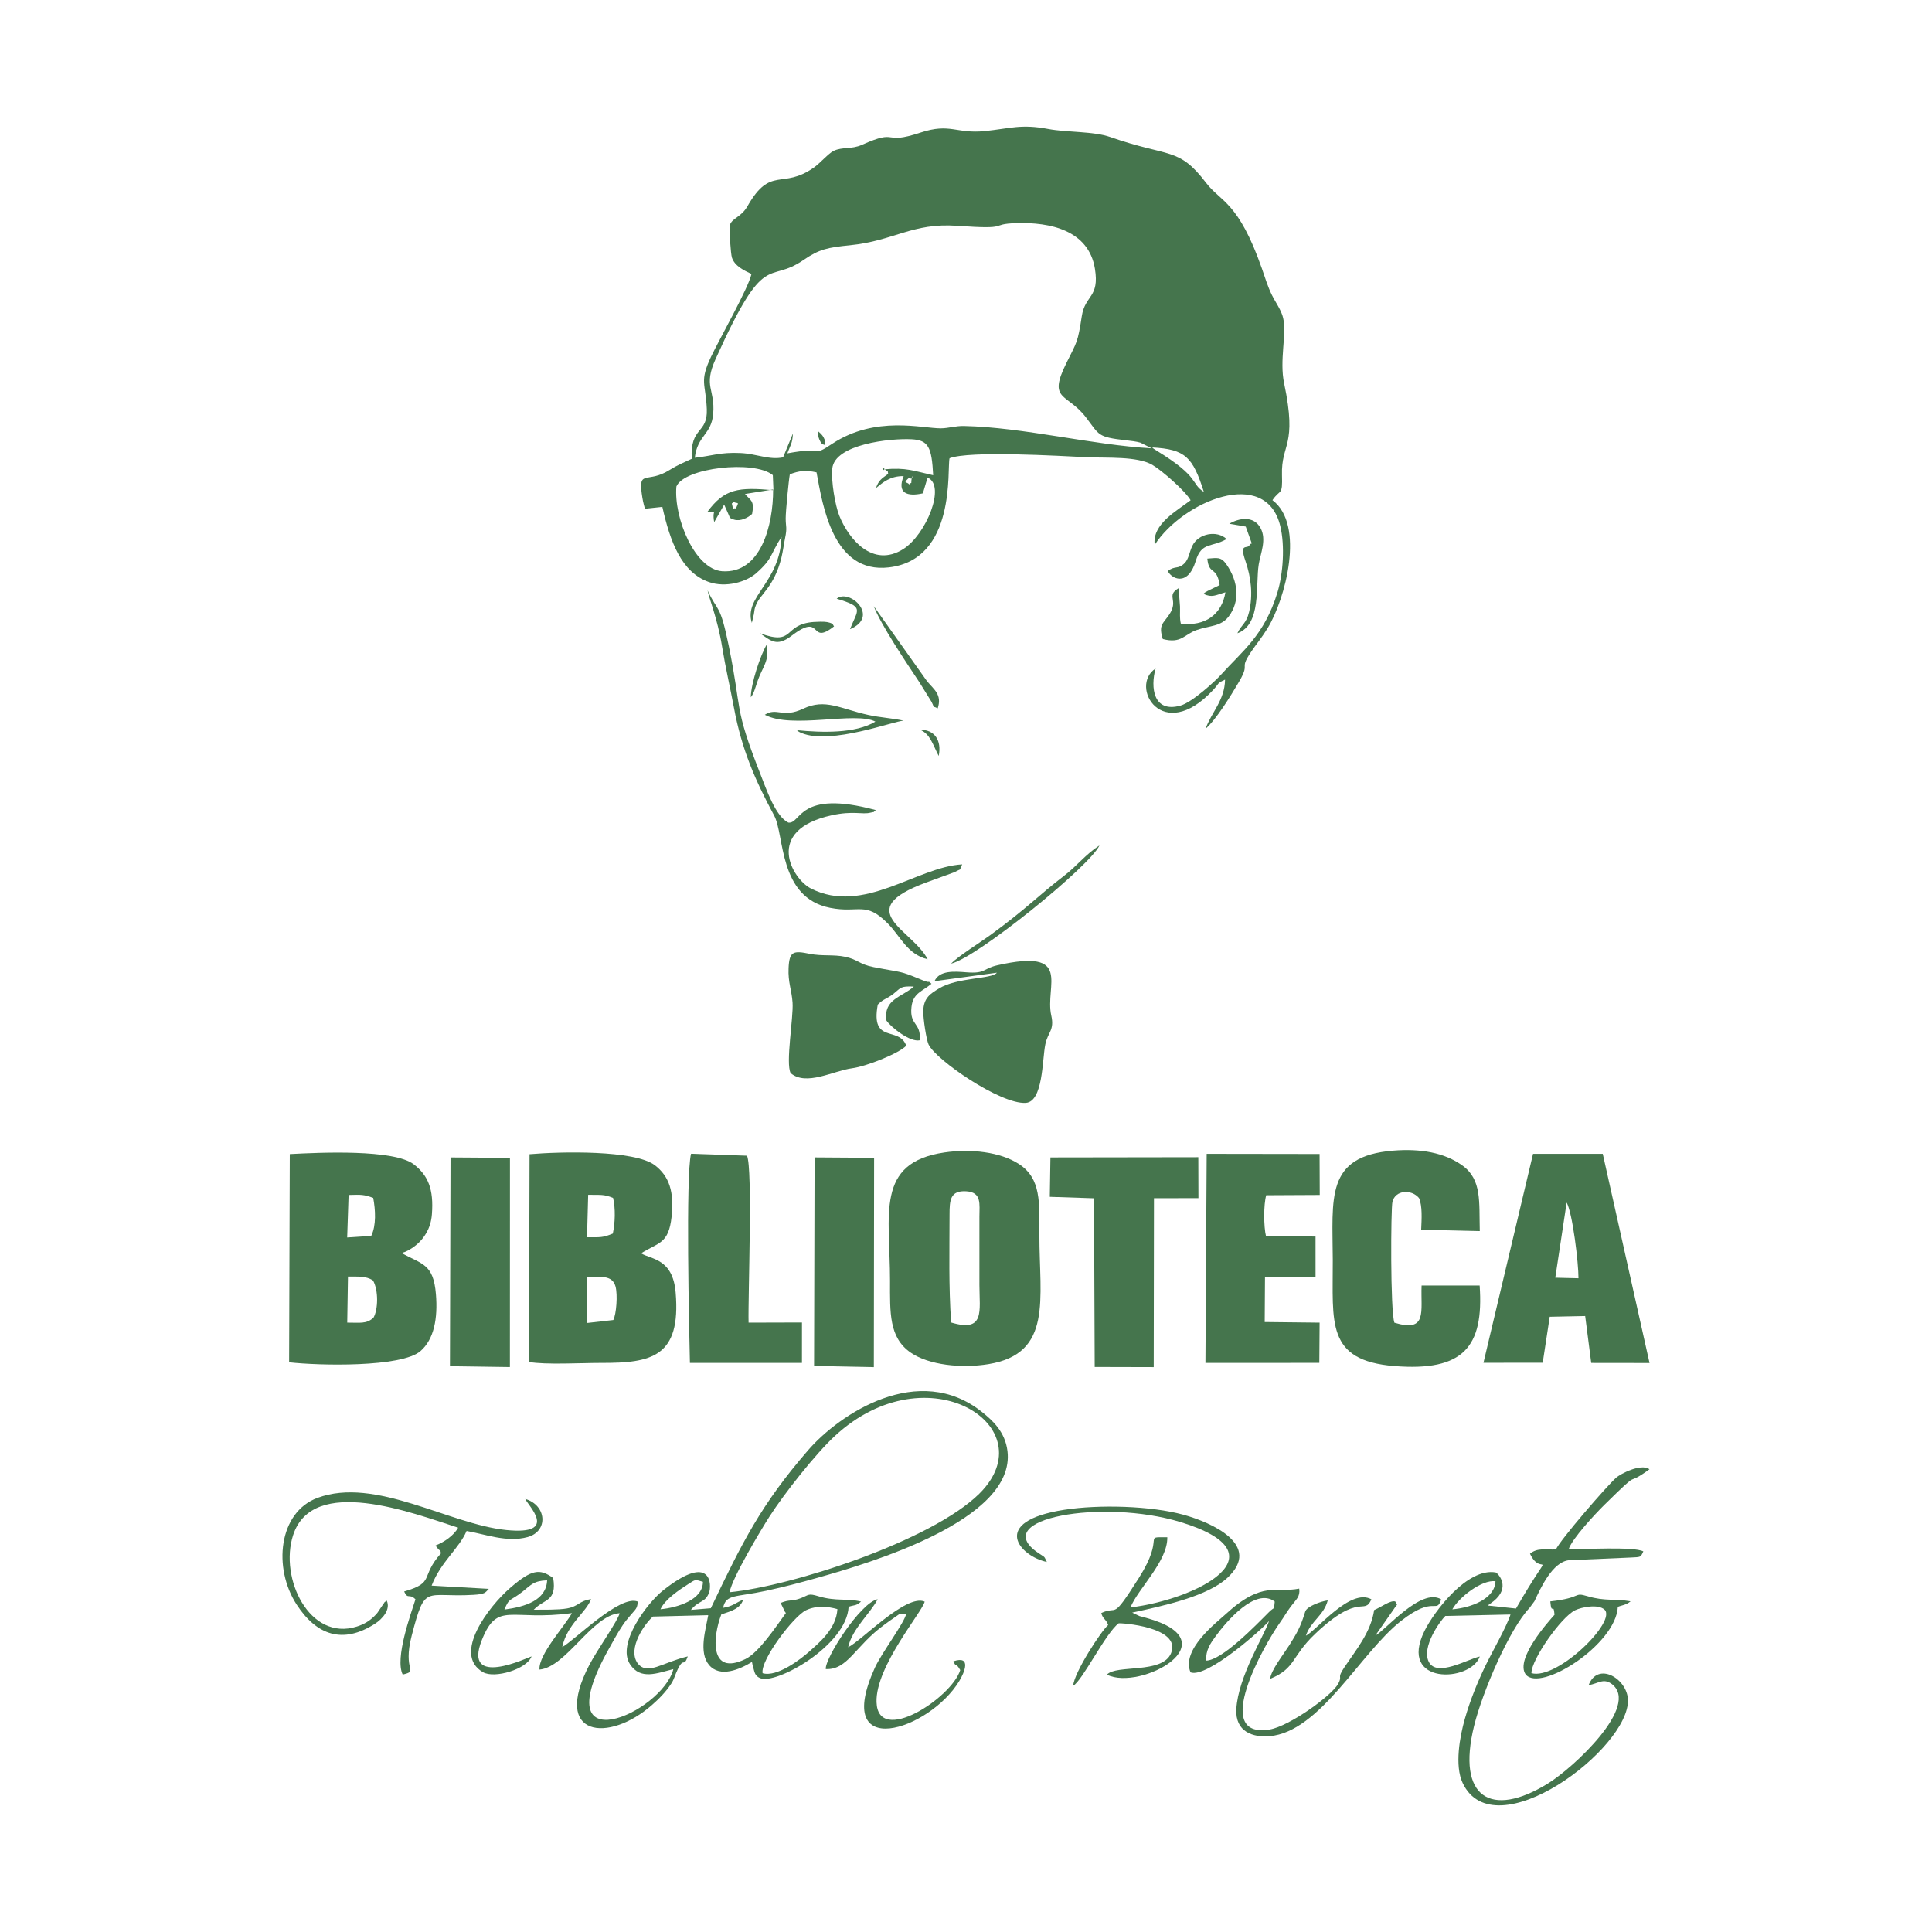<?xml version="1.0" encoding="UTF-8" standalone="no"?>
<!-- Created with Inkscape (http://www.inkscape.org/) -->

<svg
   width="1080"
   height="1080"
   viewBox="0 0 285.75 285.75"
   version="1.1"
   id="svg1"
   xml:space="preserve"
   inkscape:version="1.4 (e7c3feb100, 2024-10-09)"
   sodipodi:docname="Biblioteca-Logo.svg"
   inkscape:export-filename="Biblioteca-Logo.png"
   inkscape:export-xdpi="96"
   inkscape:export-ydpi="96"
   xmlns:inkscape="http://www.inkscape.org/namespaces/inkscape"
   xmlns:sodipodi="http://sodipodi.sourceforge.net/DTD/sodipodi-0.dtd"
   xmlns="http://www.w3.org/2000/svg"
   xmlns:svg="http://www.w3.org/2000/svg"><sodipodi:namedview
     id="namedview1"
     pagecolor="#505050"
     bordercolor="#eeeeee"
     borderopacity="1"
     inkscape:showpageshadow="0"
     inkscape:pageopacity="0"
     inkscape:pagecheckerboard="0"
     inkscape:deskcolor="#505050"
     inkscape:document-units="px"
     inkscape:zoom="0.30510348"
     inkscape:cx="1902.6332"
     inkscape:cy="737.45472"
     inkscape:window-width="1366"
     inkscape:window-height="704"
     inkscape:window-x="0"
     inkscape:window-y="0"
     inkscape:window-maximized="1"
     inkscape:current-layer="layer1" /><defs
     id="defs1" /><g
     inkscape:label="Camada 1"
     inkscape:groupmode="layer"
     id="layer1"><g
       id="g2"
       transform="translate(0,11.707)"><path
         class="fil0"
         d="m 108.502,62.52 c 0.59,0.383 0.898,-0.206 0.338,0.987 -0.498,-0.19 -0.339,0.45 -0.507,-0.345 -0.136,-0.643 -0.145,-0.238 0.17,-0.643 z m -3.916,1.53 c 1.815,0.094 0.639,-0.765 1.044,1.473 l 1.477,-2.594 0.548,1.229 c 0.354,0.706 0.124,0.757 0.962,1.001 0.895,0.261 1.999,-0.266 2.621,-0.853 0.394,-2.009 -0.259,-1.991 -1.048,-2.95 l 4.161,-0.668 c 0.011,5.319 -1.835,12.473 -7.526,12.092 -4.007,-0.269 -7.183,-7.811 -6.785,-12.525 1.136,-2.787 11.499,-3.96 14.265,-1.687 l 0.092,2.226 c -5.137,-0.46 -7.243,-0.268 -9.811,3.256 z m 29.905,-5.124 c 0.618,0.651 0.474,-1.037 0.316,0.396 -0.091,0.827 0.143,0.08 -0.316,0.626 -0.352,-0.463 -1.06,-0.077 0,-1.023 z m -3.127,-0.545 c -1.03,0.741 -1.409,0.98 -1.808,2.105 1.028,-0.839 2.112,-1.804 4.1,-1.773 -1.025,2.525 0.517,3.071 2.842,2.545 l 0.692,-2.323 c 2.775,1.154 -0.221,8.437 -3.591,10.565 -4.533,2.863 -8.112,-1.514 -9.478,-4.97 -0.574,-1.451 -1.215,-5.034 -1.023,-6.942 0.361,-3.586 8.551,-4.492 11.74,-4.324 2.507,0.132 2.97,1.198 3.182,5.318 -2.885,-0.637 -3.957,-1.17 -7.243,-0.872 -0.179,0.439 -0.566,-0.74 0.199,0.089 0.49,0.531 0.23,-0.325 0.387,0.582 z m 39.048,-3.908 c 4.924,0.271 5.999,1.421 7.642,6.573 -1.988,-1.251 -0.491,-2.118 -6.932,-6.067 -0.77,-0.472 -0.368,-0.236 -0.71,-0.507 z m -0.069,0.132 c -8.803,-0.486 -18.972,-3.117 -27.755,-3.304 -1.291,-0.028 -2.265,0.33 -3.408,0.343 -2.767,0.03 -9.664,-1.945 -16.083,2.28 -3.037,1.999 -0.828,0.335 -6.648,1.422 0.458,-1.219 0.755,-1.448 0.827,-2.94 l -1.451,3.528 c -2.03,0.435 -3.88,-0.521 -6.301,-0.634 -3.05,-0.142 -4.211,0.432 -6.759,0.7 0.366,-3.308 2.478,-3.401 2.723,-6.544 0.286,-3.676 -1.502,-3.948 0.354,-8.068 7.431,-16.496 7.612,-10.916 13.014,-14.649 2.307,-1.594 3.576,-1.843 6.868,-2.173 6.538,-0.656 9.192,-3.352 15.857,-2.876 8.193,0.584 4.494,-0.266 8.765,-0.397 4.911,-0.15 10.661,1.015 11.595,6.742 0.704,4.317 -1.456,3.853 -1.941,7.025 -0.602,3.937 -0.707,3.764 -2.273,6.922 -2.8,5.643 0.065,4.378 2.873,8.022 2.037,2.645 1.641,2.93 5.955,3.413 0.738,0.083 1.483,0.166 2.113,0.347 z M 111.145,28.811 c -0.431,2.06 -4.796,9.74 -5.981,12.252 -1.752,3.714 -0.788,3.879 -0.626,7.726 0.159,3.758 -2.489,2.521 -2.226,7.365 -1.196,0.564 -2.067,0.892 -3.323,1.678 -3.162,1.979 -4.562,-0.085 -4.076,3.432 0.125,0.901 0.22,1.398 0.479,2.273 l 2.572,-0.274 c 1.147,5.104 2.798,9.677 6.886,11.114 2.488,0.875 5.528,-0.005 7.005,-1.312 2.466,-2.183 2.012,-2.682 3.733,-5.372 -0.201,6.76 -5.618,8.852 -4.387,12.727 l 0.293,-1.254 c 0.146,-0.798 0.043,-0.698 0.327,-1.409 0.656,-1.64 2.699,-2.673 3.76,-7.017 0.239,-0.977 0.36,-2.015 0.535,-2.854 0.334,-1.611 0.098,-1.614 0.091,-2.909 -0.006,-1.048 0.451,-5.676 0.611,-6.533 1.356,-0.521 2.34,-0.641 3.951,-0.285 0.91,4.914 2.442,15.009 10.688,14.054 10.057,-1.165 8.586,-14.675 8.989,-16.144 2.953,-1.141 16.163,-0.347 20.37,-0.147 2.844,0.135 7.357,-0.18 9.609,1.122 1.385,0.801 4.882,3.851 5.672,5.239 -1.958,1.522 -5.717,3.494 -5.313,6.59 4.174,-6.448 16.456,-11.602 18.576,-2.77 0.701,2.922 0.421,7.037 -0.422,9.812 -1.924,6.329 -5.199,8.678 -8.376,12.196 -0.807,0.894 -4.209,4.058 -5.988,4.547 -4.009,1.101 -4.438,-2.71 -3.657,-5.494 -3.959,2.578 0.952,11.276 8.504,3.187 0.998,-1.07 0.496,-0.954 1.771,-1.539 -0.055,3.07 -2.027,4.833 -2.881,7.266 1.59,-1.401 3.69,-4.812 4.956,-6.969 2.006,-3.418 -0.772,-1.096 3.001,-6.108 0.382,-0.508 0.897,-1.277 1.227,-1.816 2.599,-4.235 5.577,-15.28 0.705,-18.916 1.174,-1.726 1.506,-0.554 1.411,-3.698 -0.143,-4.743 2.306,-4.176 0.319,-13.57 -0.722,-3.413 0.401,-7.236 -0.142,-9.656 -0.263,-1.172 -1.128,-2.323 -1.666,-3.412 -0.633,-1.285 -1.006,-2.563 -1.48,-3.918 -3.48,-9.949 -6.086,-9.831 -8.247,-12.671 -4.087,-5.369 -5.44,-3.725 -14.176,-6.783 -2.519,-0.881 -6.349,-0.658 -9.206,-1.198 -4.018,-0.761 -5.615,-0.065 -9.377,0.318 -4.192,0.426 -5.098,-1.237 -9.491,0.222 -5.822,1.934 -3.09,-0.677 -8.651,1.81 -1.575,0.704 -2.889,0.271 -4.193,0.895 -0.755,0.361 -1.99,1.808 -2.924,2.466 -4.702,3.309 -6.377,-0.33 -9.816,5.705 -0.957,1.679 -2.26,1.734 -2.606,2.792 -0.148,0.452 0.124,4.298 0.303,4.832 0.413,1.234 1.77,1.886 2.885,2.41 z"
         id="path7"
         style="clip-rule:evenodd;fill:#45754d;fill-opacity:1;fill-rule:evenodd;stroke-width:0.04;image-rendering:optimizeQuality;shape-rendering:geometricPrecision;text-rendering:geometricPrecision" /><path
         class="fil0"
         d="m 90.709,183.53 -3.847,0.434 -0.002,-6.824 c 1.995,0.007 3.697,-0.272 4.171,1.407 0.35,1.239 0.126,4.145 -0.322,4.983 z M 86.992,165.008 c 1.884,0.039 2.281,-0.107 3.685,0.462 0.37,1.531 0.306,3.724 -0.041,5.271 -1.471,0.614 -1.819,0.552 -3.813,0.545 z m -8.753,24.721 c 2.352,0.45 8.006,0.136 10.688,0.144 7.456,0.024 11.797,-0.891 11.007,-10.383 -0.424,-5.091 -3.595,-4.891 -5.113,-5.827 2.6,-1.633 4.066,-1.374 4.509,-5.402 0.407,-3.694 -0.355,-5.998 -2.46,-7.613 -3,-2.3 -14.057,-2.029 -18.549,-1.641 z"
         id="path13"
         style="clip-rule:evenodd;fill:#45754d;fill-opacity:1;fill-rule:evenodd;stroke-width:0.04;image-rendering:optimizeQuality;shape-rendering:geometricPrecision;text-rendering:geometricPrecision" /><path
         class="fil0"
         d="m 51.467,177.099 c 1.483,0.024 2.663,-0.112 3.707,0.589 0.816,1.448 0.761,4.285 0.066,5.496 -1.055,0.978 -2.066,0.712 -3.882,0.731 z m 0.092,-12.066 c 1.893,-0.058 2.261,-0.075 3.642,0.434 0.341,1.81 0.457,4.073 -0.29,5.614 l -3.561,0.238 z m -8.796,24.748 c 4.389,0.499 16.629,0.784 19.436,-1.664 2.002,-1.746 2.568,-4.827 2.277,-8.397 -0.367,-4.495 -2.018,-4.417 -5.023,-6.058 0.075,-0.05 0.195,-0.204 0.233,-0.135 0.016,0.028 3.857,-1.314 4.193,-5.617 0.292,-3.741 -0.57,-5.764 -2.658,-7.391 -2.923,-2.277 -13.871,-1.771 -18.36,-1.531 z"
         id="path15"
         style="clip-rule:evenodd;fill:#45754d;fill-opacity:1;fill-rule:evenodd;stroke-width:0.04;image-rendering:optimizeQuality;shape-rendering:geometricPrecision;text-rendering:geometricPrecision" /><path
         class="fil0"
         d="m 140.441,167.925 c 0,-2.109 0.097,-3.583 2.474,-3.436 2.3,0.143 1.95,1.866 1.944,3.774 0.006,3.375 -0.003,6.751 0.001,10.126 0.004,3.817 0.851,7.015 -4.184,5.507 -0.376,-5.509 -0.237,-10.394 -0.235,-15.97 z m -0.769,-9.178 c -10.261,1.514 -8.031,9.168 -8.034,18.966 -0.002,4.735 -0.17,8.389 3.034,10.621 2.688,1.871 7.554,2.371 11.527,1.721 9.528,-1.559 7.525,-9.607 7.531,-19.092 0.003,-4.826 0.274,-8.348 -3.015,-10.499 -2.767,-1.809 -7.16,-2.29 -11.043,-1.717 z"
         id="path17"
         style="clip-rule:evenodd;fill:#45754d;fill-opacity:1;fill-rule:evenodd;stroke-width:0.04;image-rendering:optimizeQuality;shape-rendering:geometricPrecision;text-rendering:geometricPrecision" /><path
         class="fil2"
         d="m 218.847,178.425 -8.589,0.004 c -0.152,3.892 0.906,6.975 -4.02,5.496 -0.618,-1.719 -0.529,-16.924 -0.291,-17.885 0.431,-1.741 2.786,-1.901 3.925,-0.561 0.531,1.174 0.388,3.172 0.326,4.692 l 8.667,0.203 c -0.112,-4.309 0.324,-7.602 -2.549,-9.682 -2.675,-1.936 -6.248,-2.545 -10.282,-2.214 -10.035,0.82 -8.943,6.947 -8.911,16.197 0.032,9.203 -1.055,14.859 9.131,15.666 10.136,0.803 13.234,-2.765 12.592,-11.916 z"
         id="path19"
         style="clip-rule:evenodd;fill:#45754d;fill-opacity:1;fill-rule:evenodd;stroke-width:0.04;image-rendering:optimizeQuality;shape-rendering:geometricPrecision;text-rendering:geometricPrecision" /><path
         class="fil2"
         d="m 231.713,166.156 c 0.881,1.59 1.761,8.965 1.748,11.198 l -3.43,-0.082 z m -12.304,23.699 8.763,-0.004 1.037,-6.803 5.244,-0.108 0.893,6.936 8.625,0.011 -6.918,-30.935 -10.311,-4e-4 z"
         id="path21"
         style="clip-rule:evenodd;fill:#45754d;fill-opacity:1;fill-rule:evenodd;stroke-width:0.04;image-rendering:optimizeQuality;shape-rendering:geometricPrecision;text-rendering:geometricPrecision" /><path
         class="fil0"
         d="m 178.288,189.874 16.844,-0.007 0.043,-5.95 -8.12,-0.091 0.042,-6.698 7.478,0.006 -0.002,-5.954 -7.325,-0.046 c -0.351,-1.381 -0.369,-4.716 0.032,-6.063 l 7.915,-0.039 -0.024,-6.058 -16.699,-0.024 z"
         id="path23"
         style="clip-rule:evenodd;fill:#45754d;fill-opacity:1;fill-rule:evenodd;stroke-width:0.04;image-rendering:optimizeQuality;shape-rendering:geometricPrecision;text-rendering:geometricPrecision" /><polygon
         class="fil2"
         points="3406.55,3833.63 2859.74,3834.44 2857.42,3980.09 3020.9,3985.5 3023.44,4609.22 3241.68,4609.75 3242.59,3985.17 3406.99,3985.02 "
         id="polygon27"
         style="clip-rule:evenodd;fill:#45754d;fill-opacity:1;fill-rule:evenodd;image-rendering:optimizeQuality;shape-rendering:geometricPrecision;text-rendering:geometricPrecision"
         transform="matrix(0.04,0,0,0.04,40.972,6.104)" /><path
         class="fil0"
         d="m 102.041,189.875 16.57,-0.006 0.003,-5.974 -7.897,0.022 c -0.095,-3.893 0.625,-22.877 -0.235,-24.69 l -8.275,-0.289 c -0.8,3.211 -0.285,26.02 -0.166,30.936 z"
         id="path29"
         style="clip-rule:evenodd;fill:#45754d;fill-opacity:1;fill-rule:evenodd;stroke-width:0.04;image-rendering:optimizeQuality;shape-rendering:geometricPrecision;text-rendering:geometricPrecision" /><path
         class="fil0"
         d="m 138.218,133.415 9.225,-1.258 c -0.727,0.975 -5.847,0.66 -8.574,2.341 -1.204,0.742 -2.281,1.339 -2.313,3.369 -0.017,1.111 0.452,4.202 0.786,4.91 1.079,2.289 10.655,8.881 14.374,8.635 2.57,-0.17 2.425,-6.391 2.887,-8.642 0.381,-1.853 1.381,-2.084 0.883,-4.28 -0.998,-4.406 3.309,-9.97 -7.938,-7.44 -2.222,0.5 -1.731,1.278 -4.607,1.051 -1.702,-0.135 -4.007,-0.338 -4.724,1.314 z"
         id="path31"
         style="clip-rule:evenodd;fill:#45754d;fill-opacity:1;fill-rule:evenodd;stroke-width:0.04;image-rendering:optimizeQuality;shape-rendering:geometricPrecision;text-rendering:geometricPrecision" /><path
         class="fil2"
         d="m 116.94,147.007 c 2.295,1.974 6.344,-0.36 9.094,-0.717 2.125,-0.276 6.975,-2.217 8.002,-3.342 -1.06,-2.954 -5.306,-0.165 -4.21,-6.075 0.887,-0.893 1.369,-0.827 2.362,-1.626 1.082,-0.87 0.976,-1.128 2.966,-1.04 -1.717,1.575 -4.523,1.83 -4.042,5.029 0.62,0.929 3.465,3.245 4.934,2.911 0.174,-2.741 -1.531,-2.105 -1.236,-4.905 0.223,-2.115 1.662,-2.33 2.958,-3.451 -0.768,-0.648 0.122,0.073 -1.363,-0.543 -3.564,-1.48 -2.792,-1.051 -7.201,-1.919 -2.147,-0.423 -2.291,-1.114 -4.189,-1.522 -1.746,-0.375 -3.405,-0.065 -5.279,-0.447 -2.394,-0.488 -2.991,-0.382 -3.103,2.111 -0.097,2.143 0.465,3.245 0.59,5.124 0.147,2.225 -1.054,8.944 -0.283,10.412 z"
         id="path33"
         style="clip-rule:evenodd;fill:#45754d;fill-opacity:1;fill-rule:evenodd;stroke-width:0.04;image-rendering:optimizeQuality;shape-rendering:geometricPrecision;text-rendering:geometricPrecision" /><polygon
         class="fil0"
         points="861.31,3835.96 641.56,3834.48 639.44,4606.39 861.09,4609.53 "
         id="polygon35"
         style="clip-rule:evenodd;fill:#45754d;fill-opacity:1;fill-rule:evenodd;image-rendering:optimizeQuality;shape-rendering:geometricPrecision;text-rendering:geometricPrecision"
         transform="matrix(0.04,0,0,0.04,40.972,6.104)" /><polygon
         class="fil4"
         points="2207.78,3835.81 1987.7,3834.34 1985.81,4605.55 2206.81,4609.83 "
         id="polygon37"
         style="clip-rule:evenodd;fill:#45754d;fill-opacity:1;fill-rule:evenodd;image-rendering:optimizeQuality;shape-rendering:geometricPrecision;text-rendering:geometricPrecision"
         transform="matrix(0.04,0,0,0.04,40.972,6.104)" /><path
         class="fil3"
         d="m 137.203,130.173 c -2.246,-4.395 -11.42,-7.22 -0.199,-11.359 l 4.201,-1.532 c 1.284,-0.72 0.51,0.021 1.109,-1.143 -6.727,0.371 -14.62,7.511 -22.379,3.565 -2.776,-1.412 -6.983,-8.62 3.078,-10.828 3.19,-0.7 4.507,-0.08 5.701,-0.382 0.871,-0.22 0.239,0.09 0.819,-0.387 -11.532,-3.115 -10.997,2.08 -12.932,1.854 -1.9,-0.927 -3.218,-4.834 -4.205,-7.353 -3.893,-9.944 -2.609,-8.984 -4.598,-18.733 -1.317,-6.454 -1.604,-4.942 -3.144,-8.26 0.14,0.962 1.468,4.13 2.143,8.305 0.493,3.048 1.198,6.055 1.757,9.052 1.159,6.215 3.149,10.739 5.949,15.949 1.561,2.904 0.6,12.124 8.276,13.646 4.291,0.85 5.194,-1.051 8.515,2.299 1.897,1.914 2.881,4.572 5.907,5.308 z"
         id="path53"
         style="clip-rule:evenodd;fill:#45754d;fill-opacity:1;fill-rule:evenodd;stroke-width:0.04;image-rendering:optimizeQuality;shape-rendering:geometricPrecision;text-rendering:geometricPrecision" /><path
         class="fil7"
         d="m 180.392,74.825 -1.775,0.867 c -0.439,0.248 -0.413,0.231 -0.627,0.428 1.286,0.628 1.815,0.179 3.253,-0.225 -0.532,3.264 -2.986,5.079 -6.595,4.629 -0.206,-0.877 -0.089,-1.504 -0.122,-2.545 l -0.209,-2.69 c -1.923,1.142 0.057,1.707 -1.358,3.862 -0.909,1.384 -1.654,1.51 -0.975,3.658 2.765,0.718 3.157,-0.691 4.974,-1.323 1.978,-0.688 3.625,-0.508 4.763,-2.005 1.719,-2.261 1.434,-5.178 -0.325,-7.71 -0.817,-1.176 -1.358,-0.959 -2.828,-0.86 0.235,2.537 1.384,1.002 1.823,3.913 z"
         id="path85"
         style="clip-rule:evenodd;fill:#45754d;fill-opacity:1;fill-rule:evenodd;stroke-width:0.04;image-rendering:optimizeQuality;shape-rendering:geometricPrecision;text-rendering:geometricPrecision" /><path
         class="fil11"
         d="m 113.118,94.008 c 3.981,2.155 13.431,-0.533 16.357,1.013 -2.938,1.78 -7.906,1.636 -11.609,1.269 0.264,0.203 0.216,0.225 0.706,0.428 4.321,1.785 13.709,-1.81 15.079,-1.839 -1.74,-0.376 -3.473,-0.458 -5.244,-0.848 -4.133,-0.909 -6.328,-2.478 -9.619,-0.918 -3.07,1.455 -3.876,-0.262 -5.67,0.896 z"
         id="path93"
         style="clip-rule:evenodd;fill:#45754d;fill-opacity:1;fill-rule:evenodd;stroke-width:0.04;image-rendering:optimizeQuality;shape-rendering:geometricPrecision;text-rendering:geometricPrecision" /><g
         id="g1"
         transform="translate(0,-23.414)"><path
           class="fil3"
           d="m 112.79,259.177 c -0.345,-1.938 4.611,-8.464 6.436,-9.316 1.566,-0.73 3.263,-0.545 4.631,-0.158 -0.173,2.944 -2.737,4.995 -4.218,6.321 -1.121,1.003 -4.699,3.798 -6.849,3.153 z m -38.186,-9.408 c 0.762,-1.849 0.834,-1.186 2.697,-2.664 1.257,-0.998 1.623,-1.591 3.62,-1.663 -0.133,2.94 -3.178,3.908 -6.317,4.327 z m 23.08,-0.044 c 0.675,-1.469 2.71,-2.832 4.157,-3.754 1.052,-0.671 0.914,-0.666 2.125,-0.311 -0.01,2.629 -3.632,3.809 -6.281,4.065 z m 10.221,-2.519 c 0.405,-2.171 4.647,-9.237 5.907,-11.2 2.198,-3.424 6.824,-9.288 9.67,-11.915 13.779,-12.721 31.281,-1.289 21.365,8.531 -7.029,6.961 -27.66,13.675 -36.941,14.583 z m -2.779,2.366 -2.941,0.247 c 1.223,-1.473 2.08,-1.019 2.678,-2.525 0.4,-1.007 0.506,-6.137 -6.795,-0.36 -2.311,1.829 -6.878,7.849 -4.897,10.906 1.57,2.422 4.047,1.31 6.42,0.738 -1.624,6.454 -19.292,14.342 -9.498,-3.077 0.679,-1.208 1.301,-2.379 1.999,-3.404 0.482,-0.708 0.598,-0.806 1.186,-1.518 0.751,-0.911 0.95,-0.881 1.065,-1.986 -2.637,-1.11 -9.437,5.8 -11.184,6.72 0.715,-3.391 3.525,-5.096 4.264,-7.089 -1.864,0.287 -1.783,1.062 -3.583,1.382 -1.296,0.229 -3.518,0.176 -4.893,0.185 1.532,-1.633 3.443,-1.157 2.873,-4.693 -1.986,-1.416 -3.161,-1.311 -6.387,1.485 -3.117,2.702 -8.585,9.797 -3.997,12.447 1.707,0.986 6.492,-0.437 7.182,-2.336 -0.415,0.099 -10.265,4.857 -7.337,-2.454 2.321,-5.794 4.228,-2.715 13.307,-3.948 -0.997,1.861 -4.954,6.105 -4.798,8.353 3.936,-0.348 7.784,-8.041 11.852,-8.34 -0.191,1.031 -3.286,5.363 -4.484,7.663 -5.591,10.736 2.916,11.518 9.278,5.908 0.983,-0.867 2.035,-1.89 2.883,-3.213 0.397,-0.619 0.552,-1.314 0.939,-2.098 0.922,-1.867 0.838,-0.119 1.466,-1.869 -3.847,0.921 -5.953,2.865 -7.421,1.012 -1.566,-2.22 1.147,-5.975 2.276,-6.905 l 8.172,-0.205 c -0.396,2.2 -1.434,5.525 0.121,7.367 1.617,1.915 4.509,0.671 6.332,-0.441 0.039,0.094 0.06,0.14 0.075,0.295 0.014,0.154 0.055,0.221 0.076,0.293 0.25,0.877 0.231,1.424 1.055,1.792 2.335,1.044 12.824,-4.831 13.105,-10.551 0.95,-0.303 1.062,-0.096 1.838,-0.769 -2.054,-0.503 -3.738,-0.009 -6.294,-0.785 -1.563,-0.474 -1.394,-0.189 -2.603,0.278 -1.381,0.534 -1.659,0.142 -2.995,0.713 l 0.628,1.295 c 0.027,0.039 0.105,0.124 0.147,0.194 -1.453,1.998 -4,5.852 -5.983,6.807 -5.392,2.597 -4.828,-3.346 -3.568,-6.6 1.645,-0.549 2.762,-0.863 3.243,-2.183 -1.138,0.453 -1.496,0.969 -2.976,1.206 0.422,-2.049 1.805,-1.539 6.337,-2.515 2.702,-0.582 4.911,-1.168 7.561,-1.912 7.732,-2.169 29.375,-8.535 28.16,-18.739 -0.342,-2.87 -2.216,-4.551 -3.723,-5.762 -9.402,-7.556 -21.106,0.247 -25.759,5.61 -6.988,8.055 -9.766,13.667 -14.398,23.38 z"
           id="path25"
           style="clip-rule:evenodd;fill:#45754d;fill-opacity:1;fill-rule:evenodd;stroke-width:0.04;image-rendering:optimizeQuality;shape-rendering:geometricPrecision;text-rendering:geometricPrecision" /><path
           class="fil3"
           d="m 214.804,249.736 c 0.995,-1.796 4.362,-4.418 6.382,-4.16 -0.089,2.608 -3.603,3.923 -6.382,4.16 z m 17.203,-8.875 c 0.475,-1.565 4.041,-5.358 5.285,-6.582 5.945,-5.848 2.676,-2.354 6.669,-5.263 -1.267,-0.916 -4.302,0.685 -4.934,1.251 -1.445,1.295 -8.301,9.227 -8.902,10.612 -1.624,0.048 -2.739,-0.266 -3.834,0.625 1.819,3.904 3.815,-2.116 -2.072,8.115 l -4.18,-0.446 c 0.076,-0.06 0.152,-0.115 0.228,-0.174 0.193,-0.149 0.301,-0.202 0.614,-0.452 2.588,-2.063 0.75,-4.058 0.356,-4.267 -4.196,-0.759 -9.123,5.763 -10.545,8.64 -3.984,8.062 6.816,7.627 8.173,3.793 -1.807,0.387 -6.375,3.126 -7.545,0.78 -1.089,-2.186 1.642,-5.978 2.448,-6.781 l 9.64,-0.213 c -0.584,1.832 -2.728,5.544 -3.746,7.66 -1.167,2.425 -2.223,5.023 -3.009,7.781 -0.739,2.592 -1.538,6.901 -0.321,9.479 4.71,9.981 24.708,-5.121 24.445,-12.32 -0.113,-3.099 -4.452,-5.725 -5.817,-2.146 1.511,-0.277 2.181,-1.073 3.418,-0.181 4.253,3.204 -5.662,12.4 -9.457,14.736 -8.377,5.155 -13.518,2.128 -10.899,-8.537 1.249,-5.087 5.257,-14.375 8.198,-17.445 l 0.727,-0.986 c 0.932,-2 2.667,-5.79 5.079,-6.069 l 9.146,-0.399 c 1.512,-0.085 1.451,0.023 1.882,-0.907 -1.365,-0.737 -8.868,-0.305 -11.046,-0.306 z"
           id="path39"
           style="clip-rule:evenodd;fill:#45754d;fill-opacity:1;fill-rule:evenodd;stroke-width:0.04;image-rendering:optimizeQuality;shape-rendering:geometricPrecision;text-rendering:geometricPrecision" /><path
           class="fil3"
           d="m 57.199,248.444 c -0.588,0.447 -0.121,0.02 -0.553,0.578 -0.102,0.132 -0.315,0.468 -0.427,0.632 -0.37,0.543 -0.346,0.595 -0.889,1.124 -0.7,0.682 -1.473,1.161 -2.549,1.503 -6.994,2.222 -11.492,-7.148 -9.43,-13.511 2.896,-8.938 17.586,-3.32 24.406,-1.115 -0.633,1.175 -2.106,2.162 -3.335,2.633 0.014,0.06 0.094,0.072 0.106,0.151 0.013,0.081 0.093,0.126 0.111,0.151 0.669,0.935 0.354,-0.223 0.575,0.869 -3.154,3.549 -0.774,4.277 -5.439,5.636 0.571,1.264 0.73,0.207 1.674,1.158 -0.712,2.246 -3.071,8.716 -1.889,11.127 2.423,-0.577 -0.053,-0.438 1.333,-5.763 2.03,-7.8 1.919,-5.581 9.14,-6.027 1.739,-0.107 1.723,-0.319 2.262,-0.885 l -8.457,-0.477 c 1.381,-3.567 4.055,-5.471 5.173,-8.085 2.737,0.467 5.961,1.744 9.023,0.903 3.102,-0.852 2.839,-4.698 -0.344,-5.64 0.333,0.926 5.131,5.406 -2.826,4.597 -8.477,-0.863 -19.35,-7.936 -27.914,-4.751 -5.756,2.14 -6.605,10.374 -3.056,15.806 2.934,4.49 6.781,5.865 11.535,2.83 1.152,-0.736 2.382,-2.141 1.77,-3.444 z"
           id="path47"
           style="clip-rule:evenodd;fill:#45754d;fill-opacity:1;fill-rule:evenodd;stroke-width:0.04;image-rendering:optimizeQuality;shape-rendering:geometricPrecision;text-rendering:geometricPrecision" /><path
           class="fil3"
           d="m 154.832,242.725 c -0.487,-0.973 -0.161,-0.572 -1.314,-1.361 -7.418,-5.08 9.599,-8.044 21.101,-4.533 15.706,4.794 2.118,11.481 -7.422,12.624 1.139,-2.801 5.523,-6.835 5.453,-10.386 -3.795,0.012 -0.179,-0.337 -4.205,6.015 -4.157,6.559 -2.993,4.001 -5.561,5.196 0.213,0.896 0.732,0.913 1.016,1.774 -0.987,0.811 -5.068,7.052 -5.168,8.979 1.368,-0.756 4.768,-7.739 6.71,-9.226 0.216,-0.092 9.328,0.507 7.771,4.391 -1.265,3.154 -8.166,1.661 -9.492,3.196 4.894,2.478 18.491,-4.891 5.838,-8.387 -0.094,-0.026 -0.945,-0.246 -1.052,-0.285 l -1.05,-0.504 c 4.692,-1.012 11.176,-2.421 14.11,-5.174 5.125,-4.809 -2.325,-8.15 -6.549,-9.306 -4.786,-1.31 -12.429,-1.534 -17.609,-0.728 -11.129,1.733 -6.603,6.865 -2.578,7.717 z"
           id="path49"
           style="clip-rule:evenodd;fill:#45754d;fill-opacity:1;fill-rule:evenodd;stroke-width:0.04;image-rendering:optimizeQuality;shape-rendering:geometricPrecision;text-rendering:geometricPrecision" /><path
           class="fil3"
           d="m 178.385,257.321 c -0.052,-1.583 0.647,-2.556 1.407,-3.598 1.569,-2.152 5.91,-7.308 8.747,-5.131 -0.164,1.433 0.053,0.642 -0.857,1.555 -2.007,2.012 -6.934,7.127 -9.296,7.174 z m 24.857,-7.478 c -0.483,3.275 -2.662,5.867 -4.395,8.45 -1.218,1.815 -0.215,1.129 -0.913,2.434 -0.949,1.774 -7.256,6.308 -10.157,6.781 -8.721,1.423 -0.749,-12.596 1.504,-15.766 0.711,-1 0.926,-1.469 1.636,-2.423 0.804,-1.08 1.403,-1.434 1.243,-2.654 -3.345,0.694 -5.398,-1.263 -10.898,3.8 -1.332,1.226 -6.605,5.225 -5.176,8.59 2.419,0.918 10.676,-6.462 11.611,-7.594 -0.634,2.021 -4.574,8.215 -4.838,13.018 -0.187,3.401 2.495,4.218 4.909,4.016 7.469,-0.626 13.41,-12.3 19.456,-17.05 4.975,-3.909 5.209,-0.9 5.928,-3.19 -2.966,-1.802 -8.314,4.663 -9.727,5.344 l 2.745,-3.922 c 0.594,-0.917 0.541,-0.407 0.199,-1.104 -0.717,-0.222 -2.028,0.801 -3.126,1.27 z"
           id="path51"
           style="clip-rule:evenodd;fill:#45754d;fill-opacity:1;fill-rule:evenodd;stroke-width:0.04;image-rendering:optimizeQuality;shape-rendering:geometricPrecision;text-rendering:geometricPrecision" /><path
           class="fil3"
           d="m 125.442,255.339 c 0.599,-2.744 3.326,-5.052 4.368,-7.103 -2.54,0.498 -7.837,8.755 -7.674,10.337 3.272,0.138 4.321,-3.416 8.669,-6.568 0.503,-0.365 1.027,-0.761 1.597,-1.133 0.755,-0.493 0.54,-0.572 1.617,-0.469 -0.155,1.176 -3.649,5.817 -4.623,7.965 -6.353,14.011 8.08,9.252 12.478,1.978 0.792,-1.311 1.845,-3.825 -0.864,-2.931 0.531,1.18 0.23,-0.049 1.013,1.303 -1.261,4.105 -12.177,11.251 -12.38,4.737 -0.165,-5.305 6.88,-13.474 7.117,-14.863 -2.722,-1.204 -9.445,5.882 -11.318,6.747 z"
           id="path59"
           style="clip-rule:evenodd;fill:#45754d;fill-opacity:1;fill-rule:evenodd;stroke-width:0.04;image-rendering:optimizeQuality;shape-rendering:geometricPrecision;text-rendering:geometricPrecision" /><path
           class="fil3"
           d="m 226.504,259.173 c -0.023,-2.028 4.429,-8.343 6.474,-9.31 0.963,-0.456 3.343,-0.939 4.312,-0.104 1.949,1.679 -6.951,10.463 -10.786,9.414 z m 12.778,-9.797 c 0.394,-0.212 1.228,-0.25 1.883,-0.829 -2.364,-0.413 -3.754,0.018 -6.343,-0.747 -2.215,-0.655 -0.645,0.215 -5.53,0.761 0.198,2.23 0.463,-0.022 0.627,1.973 -0.875,0.979 -5.864,6.531 -4.273,8.819 2.147,2.734 13.343,-4.387 13.636,-9.976 z"
           id="path79"
           style="clip-rule:evenodd;fill:#45754d;fill-opacity:1;fill-rule:evenodd;stroke-width:0.04;image-rendering:optimizeQuality;shape-rendering:geometricPrecision;text-rendering:geometricPrecision" /><path
           class="fil12"
           d="m 187.866,260.009 c 3.848,-1.591 3.027,-3.227 6.698,-6.694 6.625,-6.255 7.168,-2.571 8.272,-5.061 -3.101,-1.731 -8.023,4.527 -9.692,5.381 0.71,-2.175 2.658,-2.975 3.232,-5.223 -0.987,0.128 -3.086,0.877 -3.328,1.656 -0.021,0.066 -0.061,0.193 -0.087,0.274 -0.648,2.08 -1.168,2.949 -2.32,4.778 -0.76,1.207 -2.69,3.656 -2.775,4.889 z"
           id="path95"
           style="clip-rule:evenodd;fill:#45754d;fill-opacity:1;fill-rule:evenodd;stroke-width:0.04;image-rendering:optimizeQuality;shape-rendering:geometricPrecision;text-rendering:geometricPrecision" /></g><path
         class="fil10"
         d="m 181.821,65.755 2.428,0.419 0.895,2.495 c -0.135,0.084 -0.262,0.049 -0.294,0.155 -0.256,0.859 -1.652,-0.48 -0.641,2.451 0.819,2.376 1.138,4.97 0.538,7.518 -0.417,1.771 -1.145,1.864 -1.732,3.162 3.593,-1.285 2.665,-7.131 3.155,-10.183 0.266,-1.654 1.209,-3.681 0.26,-5.396 -1.017,-1.835 -3.149,-1.48 -4.608,-0.622 z"
         id="path105"
         style="clip-rule:evenodd;fill:#45754d;fill-opacity:1;fill-rule:evenodd;stroke-width:0.04;image-rendering:optimizeQuality;shape-rendering:geometricPrecision;text-rendering:geometricPrecision" /><path
         class="fil15"
         d="m 140.659,130.817 c 3.762,-0.803 20.621,-14.479 21.952,-17.483 -2.063,1.33 -3.278,3.001 -5.272,4.527 -3.684,2.818 -5.565,4.871 -10.852,8.725 -1.507,1.099 -4.709,3.093 -5.827,4.23 z"
         id="path121"
         style="clip-rule:evenodd;fill:#45754d;fill-opacity:1;fill-rule:evenodd;stroke-width:0.04;image-rendering:optimizeQuality;shape-rendering:geometricPrecision;text-rendering:geometricPrecision" /><path
         class="fil3"
         d="m 172.727,72.744 c 0.438,1.053 2.921,2.489 4.141,-1.522 0.859,-2.824 2.349,-1.924 4.549,-3.203 -1.404,-1.339 -4.189,-0.852 -5.077,1.025 -0.439,0.928 -0.531,1.957 -1.147,2.558 -0.976,0.95 -1.365,0.3 -2.466,1.143 z"
         id="path123"
         style="clip-rule:evenodd;fill:#45754d;fill-opacity:1;fill-rule:evenodd;stroke-width:0.04;image-rendering:optimizeQuality;shape-rendering:geometricPrecision;text-rendering:geometricPrecision" /><path
         class="fil16"
         d="m 138.693,93.059 c 0.666,-2.04 -0.548,-2.767 -1.586,-4.022 l -7.87,-11.091 c 0.991,2.674 4.878,8.453 6.712,11.204 l 1.817,2.922 c 0.69,1.36 -0.128,0.425 0.926,0.988 z"
         id="path125"
         style="clip-rule:evenodd;fill:#45754d;fill-opacity:1;fill-rule:evenodd;stroke-width:0.04;image-rendering:optimizeQuality;shape-rendering:geometricPrecision;text-rendering:geometricPrecision" /><path
         class="fil16"
         d="m 112.4,81.956 c 1.556,1.046 2.435,2.087 4.665,0.379 4.743,-3.635 2.515,1.573 6.298,-1.406 -0.232,-0.224 0.014,-0.428 -1.064,-0.633 -0.446,-0.085 -1.467,-0.046 -1.941,-0.012 -4.635,0.338 -2.684,3.599 -7.957,1.671 z"
         id="path139"
         style="clip-rule:evenodd;fill:#45754d;fill-opacity:1;fill-rule:evenodd;stroke-width:0.04;image-rendering:optimizeQuality;shape-rendering:geometricPrecision;text-rendering:geometricPrecision" /><path
         class="fil20"
         d="m 111.047,91.429 c 0.709,-0.929 0.653,-1.861 1.576,-3.786 0.747,-1.558 1.021,-2.134 0.813,-4.071 -0.956,1.562 -2.372,5.811 -2.389,7.857 z"
         id="path145"
         style="clip-rule:evenodd;fill:#45754d;fill-opacity:1;fill-rule:evenodd;stroke-width:0.04;image-rendering:optimizeQuality;shape-rendering:geometricPrecision;text-rendering:geometricPrecision" /><path
         class="fil22"
         d="m 123.748,76.843 c 4.16,1.252 3.144,1.534 1.969,4.505 4.501,-1.869 -0.109,-6.077 -1.969,-4.505 z"
         id="path149"
         style="clip-rule:evenodd;fill:#45754d;fill-opacity:1;fill-rule:evenodd;stroke-width:0.04;image-rendering:optimizeQuality;shape-rendering:geometricPrecision;text-rendering:geometricPrecision" /><path
         class="fil24"
         d="m 138.837,100.103 c 0.472,-2.311 -0.612,-3.904 -2.766,-3.882 1.506,0.636 1.847,2.094 2.766,3.882 z"
         id="path155"
         style="clip-rule:evenodd;fill:#45754d;fill-opacity:1;fill-rule:evenodd;stroke-width:0.04;image-rendering:optimizeQuality;shape-rendering:geometricPrecision;text-rendering:geometricPrecision" /><path
         class="fil25"
         d="m 122.074,54.159 c -0.078,-0.686 0.144,-0.353 -0.245,-1.133 -0.258,-0.519 -0.685,-0.802 -0.859,-0.966 0.065,0.509 -0.018,0.715 0.213,1.234 0.411,0.922 0.519,0.633 0.891,0.865 z"
         id="path157"
         style="clip-rule:evenodd;fill:#45754d;fill-opacity:1;fill-rule:evenodd;stroke-width:0.04;image-rendering:optimizeQuality;shape-rendering:geometricPrecision;text-rendering:geometricPrecision" /></g></g></svg>
